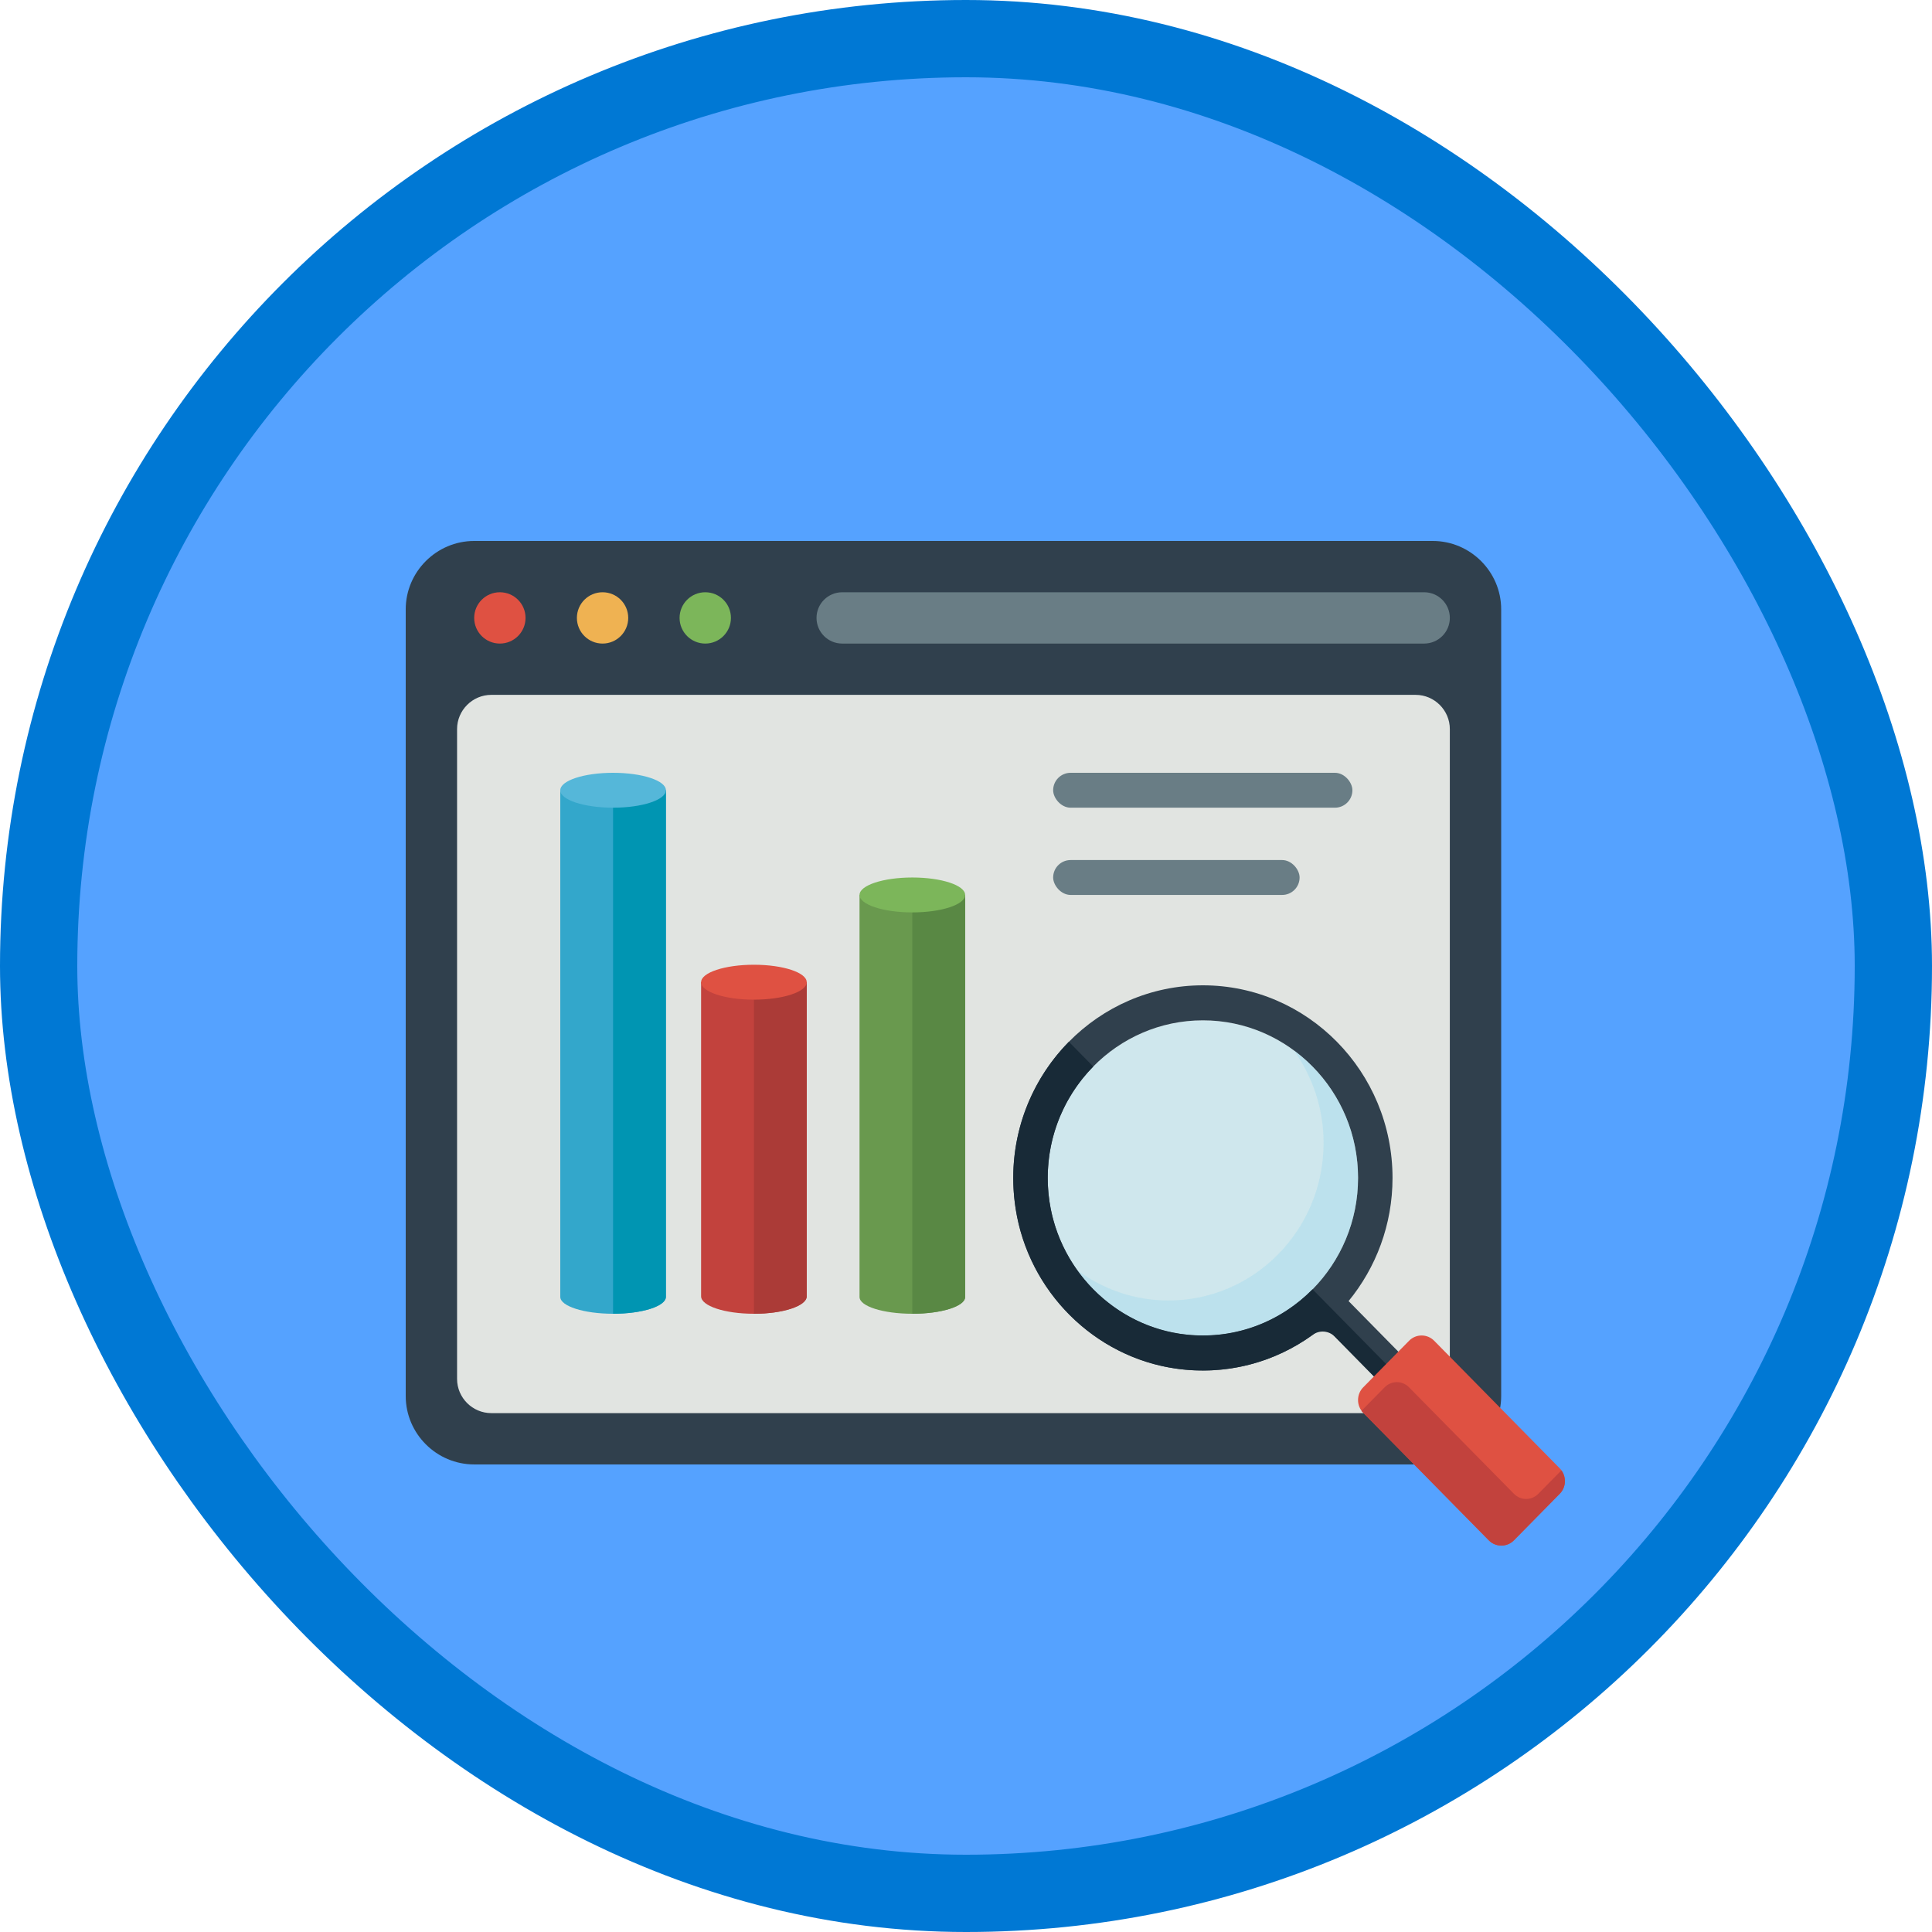 <?xml version="1.0" encoding="UTF-8"?>
<svg width="100px" height="100px" viewBox="0 0 100 100" version="1.1" xmlns="http://www.w3.org/2000/svg" xmlns:xlink="http://www.w3.org/1999/xlink">
    <!-- Generator: Sketch 58 (84663) - https://sketch.com -->
    <title>Microsoft Graphs/optimize-data-usage-when-using-query-parameters-with-microsoft-graph</title>
    <desc>Created with Sketch.</desc>
    <defs>
        <rect id="path-1" x="0" y="0" width="96" height="96" rx="48"></rect>
        <filter x="-7.0%" y="-8.3%" width="114.0%" height="116.7%" filterUnits="objectBoundingBox" id="filter-3">
            <feOffset dx="0" dy="2" in="SourceAlpha" result="shadowOffsetOuter1"></feOffset>
            <feColorMatrix values="0 0 0 0 0   0 0 0 0 0   0 0 0 0 0  0 0 0 0.098 0" type="matrix" in="shadowOffsetOuter1" result="shadowMatrixOuter1"></feColorMatrix>
            <feMerge>
                <feMergeNode in="shadowMatrixOuter1"></feMergeNode>
                <feMergeNode in="SourceGraphic"></feMergeNode>
            </feMerge>
        </filter>
        <filter x="-19.1%" y="-14.3%" width="138.4%" height="128.6%" filterUnits="objectBoundingBox" id="filter-4">
            <feOffset dx="0" dy="2" in="SourceAlpha" result="shadowOffsetOuter1"></feOffset>
            <feColorMatrix values="0 0 0 0 0   0 0 0 0 0   0 0 0 0 0  0 0 0 0.1 0" type="matrix" in="shadowOffsetOuter1" result="shadowMatrixOuter1"></feColorMatrix>
            <feMerge>
                <feMergeNode in="shadowMatrixOuter1"></feMergeNode>
                <feMergeNode in="SourceGraphic"></feMergeNode>
            </feMerge>
        </filter>
        <filter x="-13.3%" y="-13.8%" width="126.7%" height="127.6%" filterUnits="objectBoundingBox" id="filter-5">
            <feOffset dx="0" dy="2" in="SourceAlpha" result="shadowOffsetOuter1"></feOffset>
            <feColorMatrix values="0 0 0 0 0   0 0 0 0 0   0 0 0 0 0  0 0 0 0.096 0" type="matrix" in="shadowOffsetOuter1" result="shadowMatrixOuter1"></feColorMatrix>
            <feMerge>
                <feMergeNode in="shadowMatrixOuter1"></feMergeNode>
                <feMergeNode in="SourceGraphic"></feMergeNode>
            </feMerge>
        </filter>
    </defs>
    <g id="Badges" stroke="none" stroke-width="1" fill="none" fill-rule="evenodd">
        <g id="Microsoft-Graphs" transform="translate(-50, -860)">
            <g id="Microsoft-Graphs/optimize-data-usage-when-using-query-parameters-with-microsoft-graph" transform="translate(50, 860)">
                <g id="Mask" transform="translate(2, 2)">
                    <mask id="mask-2" fill="white">
                        <use xlink:href="#path-1"></use>
                    </mask>
                    <use id="BG" fill="#55A2FF" xlink:href="#path-1"></use>
                    <g id="Browser" filter="url(#filter-3)" mask="url(#mask-2)">
                        <g transform="translate(19, 24)">
                            <path d="M3.544,47.799 C1.595,47.799 0,46.206 0,44.258 L0,3.541 C0,1.593 1.595,0 3.544,0 L53.157,0 C55.106,0 56.701,1.593 56.701,3.541 L56.701,44.258 C56.701,46.206 55.106,47.799 53.157,47.799 L3.544,47.799" id="Fill-1485" fill="#30404D"></path>
                            <path d="M4.43,45.143 C3.455,45.143 2.658,44.347 2.658,43.373 L2.658,9.737 C2.658,8.763 3.455,7.966 4.43,7.966 L52.271,7.966 C53.246,7.966 54.043,8.763 54.043,9.737 L54.043,43.373 C54.043,44.347 53.246,45.143 52.271,45.143 L4.43,45.143" id="Fill-1486" fill="#E1E4E1"></path>
                            <path d="M3.544,3.983 C3.544,3.249 4.139,2.655 4.873,2.655 C5.607,2.655 6.202,3.249 6.202,3.983 C6.202,4.716 5.607,5.311 4.873,5.311 C4.139,5.311 3.544,4.716 3.544,3.983" id="Fill-1487" fill="#DF5142"></path>
                            <path d="M8.86,3.983 C8.86,3.249 9.455,2.655 10.188,2.655 C10.923,2.655 11.517,3.249 11.517,3.983 C11.517,4.716 10.923,5.311 10.188,5.311 C9.455,5.311 8.86,4.716 8.86,3.983" id="Fill-1488" fill="#EFB252"></path>
                            <path d="M14.175,3.983 C14.175,3.249 14.771,2.655 15.504,2.655 C16.239,2.655 16.833,3.249 16.833,3.983 C16.833,4.716 16.239,5.311 15.504,5.311 C14.771,5.311 14.175,4.716 14.175,3.983" id="Fill-1489" fill="#7CB65A"></path>
                            <path d="M52.714,5.311 L22.592,5.311 C21.858,5.311 21.263,4.716 21.263,3.983 C21.263,3.25 21.858,2.655 22.592,2.655 L52.714,2.655 C53.448,2.655 54.043,3.25 54.043,3.983 C54.043,4.716 53.448,5.311 52.714,5.311" id="Fill-1490" fill="#697D85"></path>
                        </g>
                    </g>
                    <g id="Data" mask="url(#mask-2)">
                        <g transform="translate(27, 36)">
                            <rect id="Rectangle" fill="#697D85" fill-rule="nonzero" x="25.511" y="2" width="15.489" height="1.806" rx="0.903"></rect>
                            <rect id="Rectangle" fill="#697D85" fill-rule="nonzero" x="25.511" y="6.516" width="12.756" height="1.806" rx="0.903"></rect>
                            <g id="Bar-Graphs" filter="url(#filter-4)" stroke-width="1" fill="none" fill-rule="evenodd">
                                <path d="M15.489,6.323 L15.489,27.133 C15.489,27.612 16.711,28 18.222,28 C19.733,28 20.956,27.612 20.956,27.133 L20.956,6.323 L15.489,6.323" id="Fill-878" fill="#69994E"></path>
                                <path d="M7.289,10.839 L7.289,27.097 C7.289,27.595 8.513,28 10.022,28 C11.532,28 12.756,27.595 12.756,27.097 L12.756,10.839 L7.289,10.839" id="Fill-879" fill="#C2423D"></path>
                                <path d="M0,0.903 L0,27.126 C0,27.608 1.224,28 2.733,28 C4.243,28 5.467,27.608 5.467,27.126 L5.467,0.903 L0,0.903" id="Fill-880" fill="#33A7CB"></path>
                                <path d="M2.733,0.903 L2.733,28 C4.243,28 5.467,27.608 5.467,27.126 L5.467,0.903 L2.733,0.903" id="Fill-881" fill="#0095B2"></path>
                                <path d="M10.022,10.839 L10.022,28 C11.531,28 12.756,27.595 12.756,27.097 L12.756,10.839 L10.022,10.839" id="Fill-882" fill="#AB3B37"></path>
                                <path d="M18.222,6.323 L18.222,28 C19.733,28 20.956,27.612 20.956,27.133 L20.956,6.323 L18.222,6.323" id="Fill-883" fill="#598844"></path>
                                <path d="M20.956,6.323 C20.956,6.821 19.733,7.226 18.222,7.226 C16.711,7.226 15.489,6.821 15.489,6.323 C15.489,5.824 16.711,5.419 18.222,5.419 C19.733,5.419 20.956,5.824 20.956,6.323" id="Fill-884" fill="#7CB65A"></path>
                                <path d="M12.756,10.839 C12.756,11.337 11.532,11.742 10.022,11.742 C8.513,11.742 7.289,11.337 7.289,10.839 C7.289,10.34 8.513,9.935 10.022,9.935 C11.532,9.935 12.756,10.34 12.756,10.839" id="Fill-885" fill="#DF5142"></path>
                                <path d="M5.467,0.903 C5.467,1.402 4.243,1.806 2.733,1.806 C1.224,1.806 0,1.402 0,0.903 C0,0.404 1.224,0 2.733,0 C4.243,0 5.467,0.404 5.467,0.903" id="Fill-886" fill="#55B7D9"></path>
                            </g>
                        </g>
                    </g>
                    <g id="Magnify" filter="url(#filter-5)" mask="url(#mask-2)">
                        <g transform="translate(50, 47)" id="Group-30">
                            <g>
                                <g id="Group-31">
                                    <path d="M18.292,9.969 C18.292,14.473 14.696,18.125 10.262,18.125 C5.827,18.125 2.231,14.473 2.231,9.969 C2.231,5.465 5.827,1.812 10.262,1.812 C14.696,1.812 18.292,5.465 18.292,9.969" id="Fill-1290" fill="#C7E7F1" opacity="0.703"></path>
                                    <path d="M2.231,9.969 C2.231,5.471 5.831,1.812 10.262,1.812 C14.687,1.812 18.292,5.471 18.292,9.969 C18.292,14.466 14.687,18.125 10.262,18.125 C5.831,18.125 2.231,14.466 2.231,9.969 Z M21.598,20.203 L17.802,16.344 C19.22,14.615 20.077,12.392 20.077,9.969 C20.077,4.472 15.673,0 10.262,0 C4.85,0 0.446,4.472 0.446,9.969 C0.446,15.466 4.85,19.938 10.262,19.938 C12.648,19.938 14.835,19.068 16.539,17.625 L20.34,21.484 L21.598,20.203 L21.598,20.203 Z" id="Fill-1292" fill="#30404D"></path>
                                    <path d="M14.973,3.373 C15.932,4.717 16.508,6.367 16.508,8.156 C16.508,12.661 12.912,16.312 8.477,16.312 C6.715,16.312 5.091,15.729 3.766,14.752 C5.224,16.793 7.589,18.125 10.262,18.125 C14.696,18.125 18.292,14.473 18.292,9.969 C18.292,7.254 16.981,4.855 14.973,3.373" id="Fill-1293" fill="#ABDCEC" opacity="0.527"></path>
                                    <path d="M8.87,19.839 C11.515,20.212 13.996,19.503 15.95,18.088 C16.302,17.832 16.784,17.874 17.092,18.186 L19.707,20.844 L20.969,20.844 L15.937,15.733 C14.304,17.391 11.975,18.341 9.441,18.083 C5.684,17.701 2.646,14.617 2.271,10.803 C2.017,8.228 2.954,5.862 4.586,4.204 L3.324,2.923 C1.214,5.069 0.054,8.185 0.567,11.549 C1.218,15.836 4.64,19.244 8.87,19.839" id="Fill-1294" fill="#182A37"></path>
                                    <path d="M28.732,25.001 C29.089,25.363 29.089,25.956 28.732,26.318 L26.359,28.728 C26.002,29.091 25.417,29.091 25.06,28.728 L18.56,22.124 C18.203,21.762 18.203,21.169 18.56,20.807 L20.934,18.397 C21.29,18.034 21.875,18.034 22.232,18.397 L28.732,25.001" id="Fill-1296" fill="#DF5142"></path>
                                    <path d="M28.817,25.107 L27.621,26.32 C27.273,26.674 26.711,26.674 26.363,26.32 L20.929,20.805 C20.581,20.451 20.019,20.451 19.671,20.805 L18.475,22.018 C18.475,22.026 18.475,22.03 18.475,22.038 L25.06,28.728 C25.417,29.091 26.002,29.091 26.359,28.728 L28.732,26.318 C29.058,25.989 29.085,25.471 28.817,25.107" id="Fill-1297" fill="#C2423D"></path>
                                </g>
                            </g>
                        </g>
                    </g>
                </g>
                <g id="Azure-Border" stroke="#0078D4" stroke-width="4">
                    <rect x="2" y="2" width="96" height="96" rx="48"></rect>
                </g>
            </g>
        </g>
    </g>
</svg>